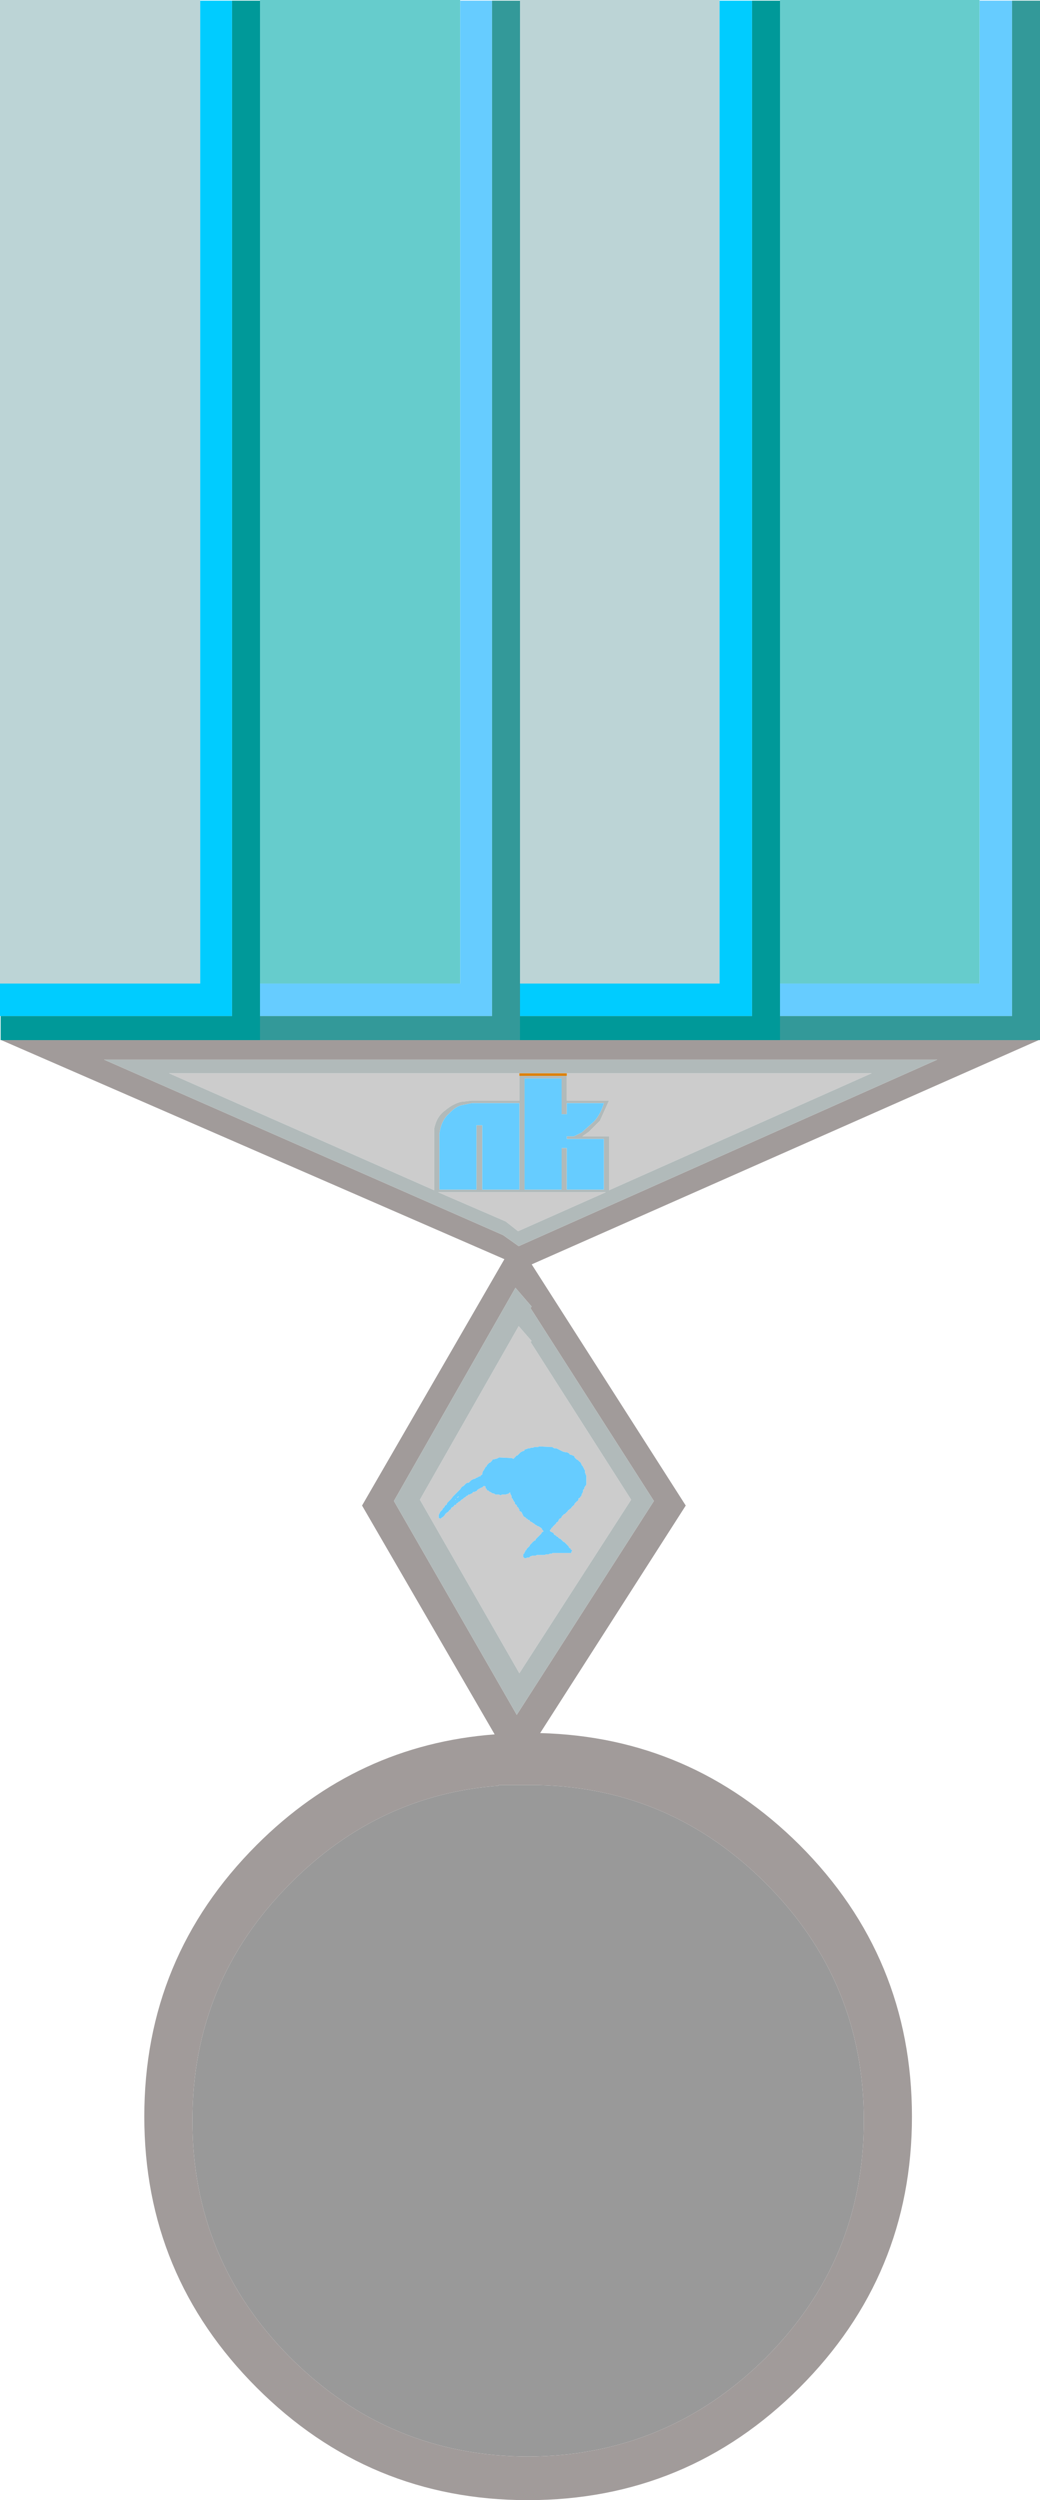 <?xml version="1.0" encoding="UTF-8" standalone="no"?>
<svg xmlns:xlink="http://www.w3.org/1999/xlink" height="192.3px" width="80.0px" xmlns="http://www.w3.org/2000/svg">
  <g transform="matrix(1.0, 0.0, 0.0, 1.0, 118.05, 469.4)">
    <path d="M-59.15 -324.55 Q-51.6 -317.0 -51.6 -306.3 -51.6 -295.6 -59.15 -288.05 -66.75 -280.5 -77.45 -280.45 -88.15 -280.5 -95.7 -288.05 -103.25 -295.6 -103.25 -306.3 -103.25 -317.0 -95.7 -324.55 -88.95 -331.35 -79.7 -332.05 L-79.7 -332.1 -76.6 -332.1 Q-66.45 -331.85 -59.15 -324.55" fill="#999999" fill-rule="evenodd" stroke="none"/>
    <path d="M-78.1 -386.85 L-78.1 -386.65 -78.1 -384.75 -81.75 -384.75 -82.6 -384.65 Q-83.2 -384.5 -83.8 -384.0 -84.45 -383.55 -84.65 -382.6 L-84.65 -377.85 -105.05 -386.85 -78.1 -386.85 M-74.45 -386.65 L-74.45 -386.85 -51.0 -386.85 -71.2 -377.85 -71.2 -382.0 -73.25 -382.0 -72.75 -382.35 -71.9 -383.2 -71.2 -384.75 -74.45 -384.75 -74.45 -386.65 M-79.15 -375.45 L-84.35 -377.7 -71.45 -377.7 -78.2 -374.7 -79.15 -375.45 M-77.25 -366.2 L-69.5 -354.05 -78.1 -340.7 -85.75 -354.05 -78.15 -367.4 -77.15 -366.25 -77.25 -366.2 M-73.2 -356.55 L-73.2 -356.6 -73.25 -356.65 -73.3 -356.7 -73.3 -356.75 -73.35 -356.8 -73.35 -356.85 -73.4 -356.9 -73.4 -356.95 -73.45 -356.95 -73.5 -357.0 -73.55 -357.05 -73.6 -357.1 -73.7 -357.15 -73.75 -357.2 -73.8 -357.25 -73.85 -357.3 -73.85 -357.35 -73.9 -357.4 -73.95 -357.45 -74.0 -357.45 -74.1 -357.5 -74.15 -357.5 -74.25 -357.55 -74.25 -357.6 -74.35 -357.65 -74.45 -357.7 -74.55 -357.7 -74.75 -357.75 -74.85 -357.8 -74.95 -357.85 -75.05 -357.9 -75.15 -357.95 -75.25 -358.0 -75.4 -358.0 -75.5 -358.05 -75.55 -358.1 -75.65 -358.1 -76.6 -358.15 -76.65 -358.1 -76.95 -358.1 -77.05 -358.05 -77.2 -358.05 -77.3 -358.0 -77.45 -358.0 -77.5 -357.95 -77.55 -357.95 -77.7 -357.9 -77.7 -357.85 -77.75 -357.8 -77.8 -357.8 -77.9 -357.75 -78.0 -357.7 -78.05 -357.65 -78.1 -357.6 -78.15 -357.55 -78.2 -357.5 -78.25 -357.45 -78.35 -357.45 -78.35 -357.4 -78.4 -357.35 -78.45 -357.3 -78.5 -357.25 -78.55 -357.2 -78.6 -357.2 -78.65 -357.25 -79.65 -357.3 -79.75 -357.25 -79.85 -357.2 -79.9 -357.2 -80.05 -357.15 -80.1 -357.15 -80.15 -357.15 -80.2 -357.05 -80.25 -357.0 -80.3 -356.95 -80.35 -356.9 -80.4 -356.9 -80.45 -356.85 -80.5 -356.8 -80.55 -356.75 -80.6 -356.7 -80.6 -356.65 -80.65 -356.6 -80.7 -356.55 -80.75 -356.5 -80.75 -356.45 -80.8 -356.4 -80.8 -356.35 -80.85 -356.3 -80.9 -356.25 -80.9 -356.15 -80.95 -356.15 -80.95 -356.0 -81.0 -355.95 -81.05 -355.95 -81.1 -355.85 -81.2 -355.85 -81.25 -355.8 -81.35 -355.75 -81.4 -355.75 -81.45 -355.7 -81.55 -355.65 -81.6 -355.65 -81.7 -355.6 -81.8 -355.55 -81.85 -355.5 -81.9 -355.45 -81.95 -355.4 -82.0 -355.35 -82.1 -355.35 -82.2 -355.3 -82.25 -355.25 -82.3 -355.2 -82.35 -355.15 -82.4 -355.1 -82.5 -355.05 -82.55 -355.0 -82.65 -354.85 -82.8 -354.7 -82.9 -354.6 -83.1 -354.4 -83.2 -354.3 -83.35 -354.1 -83.6 -353.85 -83.65 -353.8 -83.65 -353.75 -83.7 -353.7 -83.7 -353.65 -83.75 -353.65 -83.8 -353.6 -83.85 -353.55 -83.85 -353.5 -83.9 -353.45 -83.95 -353.4 -84.0 -353.35 -84.0 -353.3 -84.05 -353.25 -84.1 -353.2 -84.15 -353.15 -84.2 -353.1 -84.2 -353.05 -84.25 -353.0 -84.25 -352.95 -84.3 -352.9 -84.3 -352.7 -84.3 -352.65 -84.2 -352.6 -84.15 -352.6 -84.1 -352.65 -84.05 -352.65 -84.05 -352.7 -84.0 -352.7 -83.95 -352.75 -83.9 -352.8 -83.85 -352.85 -83.8 -352.95 -83.75 -353.0 -83.7 -353.0 -83.7 -353.05 -83.6 -353.1 -83.55 -353.15 -83.5 -353.2 -83.5 -353.25 -83.45 -353.25 -83.4 -353.3 -83.35 -353.35 -83.35 -353.4 -83.3 -353.45 -83.2 -353.5 -83.15 -353.55 -83.1 -353.6 -83.1 -353.65 -83.0 -353.65 -82.95 -353.7 -82.95 -353.75 -82.85 -353.8 -82.8 -353.85 -82.75 -353.9 -82.7 -353.9 -82.65 -353.95 -82.6 -354.0 -82.55 -354.05 -82.45 -354.1 -82.4 -354.15 -82.35 -354.2 -82.25 -354.25 -82.2 -354.3 -82.15 -354.35 -82.1 -354.35 -82.05 -354.4 -82.0 -354.45 -81.9 -354.45 -81.85 -354.5 -81.8 -354.5 -81.75 -354.55 -81.7 -354.55 -81.7 -354.6 -81.65 -354.65 -81.55 -354.65 -81.45 -354.7 -81.4 -354.7 -81.35 -354.75 -81.35 -354.8 -81.25 -354.85 -81.2 -354.9 -81.15 -354.9 -81.1 -354.95 -81.05 -354.95 -81.0 -355.0 -80.95 -355.0 -80.9 -355.05 -80.85 -355.1 -80.75 -355.1 -80.75 -355.15 -80.75 -355.1 -80.7 -355.05 -80.7 -355.0 -80.7 -354.95 -80.65 -354.9 -80.6 -354.85 -80.6 -354.8 -80.55 -354.75 -80.45 -354.75 -80.45 -354.7 -80.35 -354.65 -80.25 -354.6 -80.2 -354.55 -80.15 -354.55 -80.0 -354.5 -79.95 -354.45 -79.65 -354.45 -79.6 -354.4 -79.5 -354.4 -79.45 -354.45 -79.2 -354.45 -79.15 -354.45 -79.0 -354.5 -78.95 -354.5 -78.9 -354.55 -78.85 -354.6 -78.8 -354.6 -78.8 -354.55 -78.8 -354.5 -78.75 -354.45 -78.75 -354.4 -78.7 -354.35 -78.7 -354.25 -78.7 -354.2 -78.65 -354.15 -78.6 -354.1 -78.6 -354.05 -78.55 -354.0 -78.55 -353.95 -78.5 -353.9 -78.45 -353.85 -78.45 -353.8 -78.45 -353.75 -78.4 -353.7 -78.35 -353.65 -78.3 -353.65 -78.3 -353.6 -78.3 -353.55 -78.25 -353.5 -78.2 -353.45 -78.15 -353.4 -78.15 -353.35 -78.1 -353.3 -78.1 -353.25 -78.1 -353.2 -78.05 -353.15 -78.0 -353.15 -77.95 -353.1 -77.9 -353.05 -77.9 -353.0 -77.85 -352.95 -77.85 -352.9 -77.8 -352.85 -77.8 -352.8 -77.75 -352.75 -77.65 -352.7 -77.6 -352.65 -77.55 -352.6 -77.45 -352.55 -77.45 -352.5 -77.35 -352.5 -77.3 -352.45 -77.3 -352.4 -77.2 -352.35 -77.1 -352.3 -77.05 -352.25 -77.0 -352.25 -77.0 -352.2 -76.95 -352.2 -76.9 -352.15 -76.85 -352.1 -76.8 -352.1 -76.75 -352.05 -76.65 -352.0 -76.6 -352.0 -76.55 -351.95 -76.45 -351.9 -76.4 -351.85 -76.35 -351.8 -76.35 -351.75 -76.3 -351.7 -76.25 -351.65 -76.25 -351.6 -76.35 -351.55 -76.4 -351.5 -76.4 -351.45 -76.45 -351.4 -76.5 -351.35 -76.55 -351.3 -76.6 -351.25 -76.65 -351.2 -76.7 -351.15 -76.75 -351.1 -76.8 -351.05 -76.85 -351.0 -76.85 -350.95 -76.9 -350.9 -76.95 -350.9 -77.05 -350.8 -77.1 -350.8 -77.1 -350.75 -77.15 -350.7 -77.2 -350.65 -77.25 -350.6 -77.3 -350.55 -77.3 -350.5 -77.35 -350.45 -77.4 -350.4 -77.45 -350.35 -77.5 -350.3 -77.55 -350.25 -77.55 -350.2 -77.6 -350.15 -77.65 -350.15 -77.65 -350.1 -77.65 -350.05 -77.7 -350.0 -77.7 -349.95 -77.75 -349.9 -77.8 -349.85 -77.8 -349.8 -77.8 -349.7 -77.8 -349.65 -77.75 -349.6 -77.7 -349.55 -77.6 -349.55 -77.5 -349.6 -77.4 -349.6 -77.35 -349.6 -77.3 -349.65 -77.25 -349.7 -77.2 -349.7 -77.1 -349.75 -76.85 -349.75 -76.75 -349.8 -76.15 -349.8 -76.05 -349.85 -75.85 -349.85 -75.75 -349.9 -75.6 -349.9 -75.55 -349.95 -74.2 -349.95 -74.15 -349.95 -74.1 -349.95 -74.1 -350.0 -74.1 -350.05 -74.05 -350.1 -74.05 -350.15 -74.1 -350.2 -74.15 -350.2 -74.15 -350.3 -74.2 -350.3 -74.25 -350.35 -74.3 -350.4 -74.3 -350.45 -74.35 -350.5 -74.4 -350.55 -74.45 -350.6 -74.5 -350.65 -74.55 -350.7 -74.6 -350.75 -74.65 -350.8 -74.7 -350.8 -74.75 -350.85 -74.8 -350.9 -74.85 -350.95 -74.9 -351.0 -74.95 -351.05 -75.0 -351.05 -75.05 -351.1 -75.1 -351.1 -75.1 -351.15 -75.15 -351.2 -75.2 -351.2 -75.25 -351.25 -75.3 -351.3 -75.4 -351.35 -75.45 -351.4 -75.45 -351.45 -75.5 -351.5 -75.6 -351.55 -75.7 -351.6 -75.75 -351.65 -75.75 -351.7 -75.7 -351.75 -75.65 -351.8 -75.65 -351.85 -75.6 -351.9 -75.55 -351.9 -75.55 -351.95 -75.5 -352.0 -75.45 -352.05 -75.4 -352.1 -75.35 -352.15 -75.3 -352.2 -75.25 -352.25 -75.25 -352.3 -75.15 -352.35 -75.1 -352.4 -75.1 -352.45 -75.05 -352.5 -75.05 -352.55 -75.0 -352.6 -74.95 -352.6 -74.9 -352.65 -74.85 -352.7 -74.85 -352.75 -74.8 -352.8 -74.75 -352.85 -74.7 -352.9 -74.65 -352.95 -74.6 -352.95 -74.55 -353.0 -74.5 -353.05 -74.45 -353.1 -74.4 -353.15 -74.35 -353.2 -74.35 -353.25 -74.3 -353.25 -74.25 -353.3 -74.2 -353.35 -74.1 -353.4 -74.1 -353.45 -74.05 -353.5 -74.0 -353.55 -73.95 -353.6 -73.9 -353.6 -73.9 -353.65 -73.85 -353.7 -73.85 -353.75 -73.8 -353.8 -73.75 -353.85 -73.7 -353.9 -73.65 -353.95 -73.6 -353.95 -73.6 -354.0 -73.55 -354.05 -73.55 -354.1 -73.55 -354.15 -73.45 -354.2 -73.4 -354.25 -73.4 -354.3 -73.35 -354.3 -73.35 -354.35 -73.3 -354.4 -73.3 -354.45 -73.3 -354.5 -73.25 -354.55 -73.25 -354.6 -73.2 -354.65 -73.2 -354.75 -73.2 -354.8 -73.15 -354.85 -73.1 -354.9 -73.1 -354.95 -73.1 -355.0 -73.05 -355.05 -73.05 -355.1 -73.0 -355.1 -73.0 -355.15 -72.95 -355.2 -72.95 -355.25 -72.95 -355.3 -72.95 -355.45 -72.95 -355.55 -72.95 -355.85 -72.95 -355.9 -72.95 -355.95 -73.0 -355.95 -73.0 -356.0 -73.0 -356.05 -73.05 -356.1 -73.05 -356.15 -73.05 -356.2 -73.05 -356.3 -73.1 -356.35 -73.1 -356.4 -73.15 -356.45 -73.15 -356.5 -73.2 -356.55 M-83.0 -354.1 L-83.0 -354.05 -83.05 -354.05 -83.0 -354.1 M-82.8 -354.3 L-82.75 -354.3 -82.8 -354.25 -82.85 -354.2 -82.9 -354.2 -82.95 -354.15 -82.85 -354.25 -82.8 -354.3" fill="#cccccc" fill-rule="evenodd" stroke="none"/>
    <path d="M-78.1 -386.65 L-78.1 -386.85 -74.45 -386.85 -74.45 -386.65 -78.1 -386.65" fill="#de7f00" fill-rule="evenodd" stroke="none"/>
    <path d="M-38.15 -389.4 L-77.15 -372.15 -65.3 -353.6 -76.5 -336.1 Q-64.9 -335.8 -56.55 -327.5 -47.9 -318.85 -47.9 -306.6 -47.9 -294.4 -56.55 -285.75 -65.2 -277.1 -77.45 -277.1 -89.65 -277.1 -98.3 -285.75 -106.95 -294.4 -106.95 -306.6 -106.95 -318.85 -98.3 -327.5 -90.6 -335.2 -80.0 -336.0 L-90.2 -353.6 -79.25 -372.55 -117.95 -389.4 -98.05 -389.4 -78.05 -389.4 -58.05 -389.4 -38.15 -389.4 M-78.15 -373.55 L-45.95 -387.9 -110.05 -387.9 -79.35 -374.4 -78.15 -373.55 M-77.25 -368.8 L-77.15 -368.9 -78.4 -370.35 -87.75 -353.95 -78.3 -337.5 -67.75 -353.95 -77.25 -368.8 M-59.15 -324.55 Q-66.45 -331.85 -76.6 -332.1 L-79.7 -332.1 -79.7 -332.05 Q-88.95 -331.35 -95.7 -324.55 -103.25 -317.0 -103.25 -306.3 -103.25 -295.6 -95.7 -288.05 -88.15 -280.5 -77.45 -280.45 -66.75 -280.5 -59.15 -288.05 -51.6 -295.6 -51.6 -306.3 -51.6 -317.0 -59.15 -324.55" fill="#a19b9a" fill-rule="evenodd" stroke="none"/>
    <path d="M-78.1 -386.85 L-105.05 -386.85 -84.65 -377.85 -84.65 -382.6 Q-84.45 -383.55 -83.8 -384.0 -83.2 -384.5 -82.6 -384.65 L-81.75 -384.75 -78.1 -384.75 -78.1 -386.65 -74.45 -386.65 -74.45 -384.75 -71.2 -384.75 -71.9 -383.2 -72.75 -382.35 -73.25 -382.0 -71.2 -382.0 -71.2 -377.85 -51.0 -386.85 -74.45 -386.85 -78.1 -386.85 M-74.85 -386.45 L-77.7 -386.45 -77.7 -377.9 -74.85 -377.9 -74.85 -381.1 -74.45 -381.1 -74.45 -377.9 -71.6 -377.9 -71.6 -381.8 -74.45 -381.8 -74.45 -382.0 -73.9 -382.0 -73.3 -382.3 -72.35 -383.15 Q-71.85 -383.7 -71.6 -384.55 L-74.45 -384.55 -74.45 -383.7 -74.85 -383.7 -74.85 -386.45 M-80.95 -377.9 L-78.1 -377.9 -78.1 -384.55 -81.75 -384.55 -82.5 -384.4 Q-83.0 -384.3 -83.5 -383.75 -84.1 -383.25 -84.25 -382.2 L-84.25 -377.9 -81.4 -377.9 -81.4 -382.85 -80.95 -382.85 -80.95 -377.9 M-79.15 -375.45 L-78.2 -374.7 -71.45 -377.7 -84.35 -377.7 -79.15 -375.45 M-78.15 -373.55 L-79.35 -374.4 -110.05 -387.9 -45.95 -387.9 -78.15 -373.55 M-77.25 -368.8 L-67.75 -353.95 -78.3 -337.5 -87.75 -353.95 -78.4 -370.35 -77.15 -368.9 -77.25 -368.8 M-77.25 -366.2 L-77.15 -366.25 -78.15 -367.4 -85.75 -354.05 -78.1 -340.7 -69.5 -354.05 -77.25 -366.2" fill="#b1baba" fill-rule="evenodd" stroke="none"/>
    <path d="M-78.05 -469.35 L-78.05 -469.4 -62.7 -469.4 -62.7 -469.35 -62.7 -393.75 -78.05 -393.75 -78.05 -469.35 M-118.05 -393.75 L-118.05 -469.4 -102.65 -469.4 -102.65 -469.35 -102.65 -393.75 -118.05 -393.75" fill="#bcd4d6" fill-rule="evenodd" stroke="none"/>
    <path d="M-62.7 -469.35 L-60.2 -469.35 -60.2 -391.25 -78.05 -391.25 -78.05 -393.75 -62.7 -393.75 -62.7 -469.35 M-118.0 -391.25 L-118.05 -391.25 -118.05 -393.75 -102.65 -393.75 -102.65 -469.35 -100.2 -469.35 -100.2 -391.25 -118.0 -391.25" fill="#00ccff" fill-rule="evenodd" stroke="none"/>
    <path d="M-100.2 -469.35 L-98.05 -469.35 -98.05 -393.75 -98.05 -391.25 -98.05 -389.4 -117.95 -389.4 -118.0 -389.4 -118.0 -391.25 -100.2 -391.25 -100.2 -469.35 M-60.2 -469.35 L-58.05 -469.35 -58.05 -393.75 -58.05 -391.25 -58.05 -389.4 -78.05 -389.4 -78.05 -391.25 -60.2 -391.25 -60.2 -469.35" fill="#009999" fill-rule="evenodd" stroke="none"/>
    <path d="M-98.05 -469.35 L-98.05 -469.4 -82.65 -469.4 -82.65 -469.35 -82.65 -393.75 -98.05 -393.75 -98.05 -469.35 M-58.05 -469.35 L-58.05 -469.4 -42.7 -469.4 -42.7 -469.35 -42.7 -393.75 -58.05 -393.75 -58.05 -469.35" fill="#66cccc" fill-rule="evenodd" stroke="none"/>
    <path d="M-82.65 -469.35 L-80.2 -469.35 -80.2 -391.25 -98.05 -391.25 -98.05 -393.75 -82.65 -393.75 -82.65 -469.35 M-42.7 -469.35 L-40.2 -469.35 -40.2 -391.25 -58.05 -391.25 -58.05 -393.75 -42.7 -393.75 -42.7 -469.35 M-74.85 -386.45 L-74.85 -383.7 -74.45 -383.7 -74.45 -384.55 -71.6 -384.55 Q-71.85 -383.7 -72.35 -383.15 L-73.3 -382.3 -73.9 -382.0 -74.45 -382.0 -74.45 -381.8 -71.6 -381.8 -71.6 -377.9 -74.45 -377.9 -74.45 -381.1 -74.85 -381.1 -74.85 -377.9 -77.7 -377.9 -77.7 -386.45 -74.85 -386.45 M-80.95 -377.9 L-80.95 -382.85 -81.4 -382.85 -81.4 -377.9 -84.25 -377.9 -84.25 -382.2 Q-84.1 -383.25 -83.5 -383.75 -83.0 -384.3 -82.5 -384.4 L-81.75 -384.55 -78.1 -384.55 -78.1 -377.9 -80.95 -377.9 M-73.2 -356.55 L-73.15 -356.5 -73.15 -356.45 -73.1 -356.4 -73.1 -356.35 -73.05 -356.3 -73.05 -356.2 -73.05 -356.15 -73.05 -356.1 -73.0 -356.05 -73.0 -356.0 -73.0 -355.95 -72.95 -355.95 -72.95 -355.9 -72.95 -355.85 -72.95 -355.55 -72.95 -355.45 -72.95 -355.3 -72.95 -355.25 -72.95 -355.2 -73.0 -355.15 -73.0 -355.1 -73.05 -355.1 -73.05 -355.05 -73.1 -355.0 -73.1 -354.95 -73.1 -354.9 -73.15 -354.85 -73.2 -354.8 -73.2 -354.75 -73.2 -354.65 -73.25 -354.6 -73.25 -354.55 -73.3 -354.5 -73.3 -354.45 -73.3 -354.4 -73.35 -354.35 -73.35 -354.3 -73.4 -354.3 -73.4 -354.25 -73.45 -354.2 -73.55 -354.15 -73.55 -354.1 -73.55 -354.05 -73.6 -354.0 -73.6 -353.95 -73.65 -353.95 -73.7 -353.9 -73.75 -353.85 -73.8 -353.8 -73.85 -353.75 -73.85 -353.7 -73.9 -353.65 -73.9 -353.6 -73.95 -353.6 -74.0 -353.55 -74.05 -353.5 -74.1 -353.45 -74.1 -353.4 -74.2 -353.35 -74.25 -353.3 -74.3 -353.25 -74.35 -353.25 -74.35 -353.2 -74.4 -353.15 -74.45 -353.1 -74.5 -353.05 -74.55 -353.0 -74.6 -352.95 -74.65 -352.95 -74.7 -352.9 -74.75 -352.85 -74.8 -352.8 -74.85 -352.75 -74.85 -352.7 -74.9 -352.65 -74.95 -352.6 -75.0 -352.6 -75.05 -352.55 -75.05 -352.5 -75.1 -352.45 -75.1 -352.4 -75.15 -352.35 -75.25 -352.3 -75.25 -352.25 -75.3 -352.2 -75.35 -352.15 -75.4 -352.1 -75.45 -352.05 -75.5 -352.0 -75.55 -351.95 -75.55 -351.9 -75.6 -351.9 -75.65 -351.85 -75.65 -351.8 -75.7 -351.75 -75.75 -351.7 -75.75 -351.65 -75.7 -351.6 -75.6 -351.55 -75.5 -351.5 -75.45 -351.45 -75.45 -351.4 -75.4 -351.35 -75.3 -351.3 -75.25 -351.25 -75.2 -351.2 -75.15 -351.2 -75.1 -351.15 -75.1 -351.1 -75.05 -351.1 -75.0 -351.05 -74.95 -351.05 -74.9 -351.0 -74.85 -350.95 -74.8 -350.9 -74.75 -350.85 -74.7 -350.8 -74.65 -350.8 -74.6 -350.75 -74.55 -350.7 -74.5 -350.65 -74.45 -350.6 -74.4 -350.55 -74.35 -350.5 -74.3 -350.45 -74.3 -350.4 -74.25 -350.35 -74.2 -350.3 -74.15 -350.3 -74.15 -350.2 -74.1 -350.2 -74.05 -350.15 -74.05 -350.1 -74.1 -350.05 -74.1 -350.0 -74.1 -349.95 -74.15 -349.95 -74.2 -349.95 -75.55 -349.95 -75.6 -349.9 -75.75 -349.9 -75.85 -349.85 -76.05 -349.85 -76.15 -349.8 -76.75 -349.8 -76.85 -349.75 -77.1 -349.75 -77.2 -349.7 -77.25 -349.7 -77.3 -349.65 -77.35 -349.6 -77.4 -349.6 -77.5 -349.6 -77.6 -349.55 -77.7 -349.55 -77.75 -349.6 -77.8 -349.65 -77.8 -349.7 -77.8 -349.8 -77.8 -349.85 -77.75 -349.9 -77.7 -349.95 -77.7 -350.0 -77.65 -350.05 -77.65 -350.1 -77.65 -350.15 -77.6 -350.15 -77.55 -350.2 -77.55 -350.25 -77.5 -350.3 -77.45 -350.35 -77.4 -350.4 -77.35 -350.45 -77.3 -350.5 -77.3 -350.55 -77.25 -350.6 -77.2 -350.65 -77.15 -350.7 -77.1 -350.75 -77.1 -350.8 -77.05 -350.8 -76.95 -350.9 -76.9 -350.9 -76.85 -350.95 -76.85 -351.0 -76.8 -351.05 -76.75 -351.1 -76.7 -351.15 -76.65 -351.2 -76.6 -351.25 -76.55 -351.3 -76.5 -351.35 -76.45 -351.4 -76.4 -351.45 -76.4 -351.5 -76.35 -351.55 -76.25 -351.6 -76.25 -351.65 -76.3 -351.7 -76.35 -351.75 -76.35 -351.8 -76.4 -351.85 -76.45 -351.9 -76.55 -351.95 -76.6 -352.0 -76.65 -352.0 -76.75 -352.05 -76.8 -352.1 -76.85 -352.1 -76.9 -352.15 -76.95 -352.2 -77.0 -352.2 -77.0 -352.25 -77.05 -352.25 -77.1 -352.3 -77.2 -352.35 -77.3 -352.4 -77.3 -352.45 -77.35 -352.5 -77.45 -352.5 -77.45 -352.55 -77.55 -352.6 -77.6 -352.65 -77.65 -352.7 -77.75 -352.75 -77.8 -352.8 -77.8 -352.85 -77.85 -352.9 -77.85 -352.95 -77.9 -353.0 -77.9 -353.05 -77.95 -353.1 -78.0 -353.15 -78.05 -353.15 -78.1 -353.2 -78.1 -353.25 -78.1 -353.3 -78.15 -353.35 -78.15 -353.4 -78.2 -353.45 -78.25 -353.5 -78.3 -353.55 -78.3 -353.6 -78.3 -353.65 -78.35 -353.65 -78.4 -353.7 -78.45 -353.75 -78.45 -353.8 -78.45 -353.85 -78.5 -353.9 -78.55 -353.95 -78.55 -354.0 -78.6 -354.05 -78.6 -354.1 -78.65 -354.15 -78.7 -354.2 -78.7 -354.25 -78.7 -354.35 -78.75 -354.4 -78.75 -354.45 -78.8 -354.5 -78.8 -354.55 -78.8 -354.6 -78.85 -354.6 -78.9 -354.55 -78.95 -354.5 -79.0 -354.5 -79.15 -354.45 -79.2 -354.45 -79.45 -354.45 -79.5 -354.4 -79.6 -354.4 -79.65 -354.45 -79.95 -354.45 -80.0 -354.5 -80.15 -354.55 -80.2 -354.55 -80.25 -354.6 -80.35 -354.65 -80.45 -354.7 -80.45 -354.75 -80.55 -354.75 -80.6 -354.8 -80.6 -354.85 -80.65 -354.9 -80.7 -354.95 -80.7 -355.0 -80.7 -355.05 -80.75 -355.1 -80.75 -355.15 -80.75 -355.1 -80.85 -355.1 -80.9 -355.05 -80.95 -355.0 -81.0 -355.0 -81.05 -354.95 -81.1 -354.95 -81.15 -354.9 -81.2 -354.9 -81.25 -354.85 -81.35 -354.8 -81.35 -354.75 -81.4 -354.7 -81.45 -354.7 -81.55 -354.65 -81.65 -354.65 -81.7 -354.6 -81.7 -354.55 -81.75 -354.55 -81.8 -354.5 -81.85 -354.5 -81.9 -354.45 -82.0 -354.45 -82.05 -354.4 -82.1 -354.35 -82.15 -354.35 -82.2 -354.3 -82.25 -354.25 -82.35 -354.2 -82.4 -354.15 -82.45 -354.1 -82.55 -354.05 -82.6 -354.0 -82.65 -353.95 -82.7 -353.9 -82.75 -353.9 -82.8 -353.85 -82.85 -353.8 -82.95 -353.75 -82.95 -353.7 -83.0 -353.65 -83.1 -353.65 -83.1 -353.6 -83.15 -353.55 -83.2 -353.5 -83.3 -353.45 -83.35 -353.4 -83.35 -353.35 -83.4 -353.3 -83.45 -353.25 -83.5 -353.25 -83.5 -353.2 -83.55 -353.15 -83.6 -353.1 -83.7 -353.05 -83.7 -353.0 -83.75 -353.0 -83.8 -352.95 -83.85 -352.85 -83.9 -352.8 -83.95 -352.75 -84.0 -352.7 -84.05 -352.7 -84.05 -352.65 -84.1 -352.65 -84.15 -352.6 -84.2 -352.6 -84.3 -352.65 -84.3 -352.7 -84.3 -352.9 -84.25 -352.95 -84.25 -353.0 -84.2 -353.05 -84.2 -353.1 -84.15 -353.15 -84.1 -353.2 -84.05 -353.25 -84.0 -353.3 -84.0 -353.35 -83.95 -353.4 -83.9 -353.45 -83.85 -353.5 -83.85 -353.55 -83.8 -353.6 -83.75 -353.65 -83.7 -353.65 -83.7 -353.7 -83.65 -353.75 -83.65 -353.8 -83.6 -353.85 -83.35 -354.1 -83.2 -354.3 -83.1 -354.4 -82.9 -354.6 -82.8 -354.7 -82.65 -354.85 -82.55 -355.0 -82.5 -355.05 -82.4 -355.1 -82.35 -355.15 -82.3 -355.2 -82.25 -355.25 -82.2 -355.3 -82.1 -355.35 -82.0 -355.35 -81.95 -355.4 -81.9 -355.45 -81.85 -355.5 -81.8 -355.55 -81.7 -355.6 -81.6 -355.65 -81.55 -355.65 -81.45 -355.7 -81.4 -355.75 -81.35 -355.75 -81.25 -355.8 -81.2 -355.85 -81.1 -355.85 -81.05 -355.95 -81.0 -355.95 -80.95 -356.0 -80.95 -356.15 -80.9 -356.15 -80.9 -356.25 -80.85 -356.3 -80.8 -356.35 -80.8 -356.4 -80.75 -356.45 -80.75 -356.5 -80.7 -356.55 -80.65 -356.6 -80.6 -356.65 -80.6 -356.7 -80.55 -356.75 -80.5 -356.8 -80.45 -356.85 -80.4 -356.9 -80.35 -356.9 -80.3 -356.95 -80.25 -357.0 -80.2 -357.05 -80.15 -357.15 -80.1 -357.15 -80.05 -357.15 -79.9 -357.2 -79.85 -357.2 -79.75 -357.25 -79.65 -357.3 -78.65 -357.25 -78.6 -357.2 -78.55 -357.2 -78.5 -357.25 -78.45 -357.3 -78.4 -357.35 -78.35 -357.4 -78.35 -357.45 -78.25 -357.45 -78.2 -357.5 -78.15 -357.55 -78.1 -357.6 -78.05 -357.65 -78.0 -357.7 -77.9 -357.75 -77.8 -357.8 -77.75 -357.8 -77.7 -357.85 -77.7 -357.9 -77.55 -357.95 -77.5 -357.95 -77.45 -358.0 -77.3 -358.0 -77.2 -358.05 -77.05 -358.05 -76.95 -358.1 -76.65 -358.1 -76.6 -358.15 -75.65 -358.1 -75.55 -358.1 -75.5 -358.05 -75.4 -358.0 -75.25 -358.0 -75.15 -357.95 -75.05 -357.9 -74.95 -357.85 -74.85 -357.8 -74.75 -357.75 -74.55 -357.7 -74.45 -357.7 -74.35 -357.65 -74.25 -357.6 -74.25 -357.55 -74.15 -357.5 -74.1 -357.5 -74.0 -357.45 -73.95 -357.45 -73.9 -357.4 -73.85 -357.35 -73.85 -357.3 -73.8 -357.25 -73.75 -357.2 -73.7 -357.15 -73.6 -357.1 -73.55 -357.05 -73.5 -357.0 -73.45 -356.95 -73.4 -356.95 -73.4 -356.9 -73.35 -356.85 -73.35 -356.8 -73.3 -356.75 -73.3 -356.7 -73.25 -356.65 -73.2 -356.6 -73.2 -356.55 M-82.8 -354.3 L-82.85 -354.25 -82.95 -354.15 -82.9 -354.2 -82.85 -354.2 -82.8 -354.25 -82.75 -354.3 -82.8 -354.3 M-83.0 -354.1 L-83.05 -354.05 -83.0 -354.05 -83.0 -354.1" fill="#66ccff" fill-rule="evenodd" stroke="none"/>
    <path d="M-80.2 -469.35 L-78.05 -469.35 -78.05 -393.75 -78.05 -391.25 -78.05 -389.4 -98.05 -389.4 -98.05 -391.25 -80.2 -391.25 -80.2 -469.35 M-40.2 -469.35 L-38.05 -469.35 -38.05 -389.4 -38.15 -389.4 -58.05 -389.4 -58.05 -391.25 -40.2 -391.25 -40.2 -469.35" fill="#339999" fill-rule="evenodd" stroke="none"/>
  </g>
</svg>
